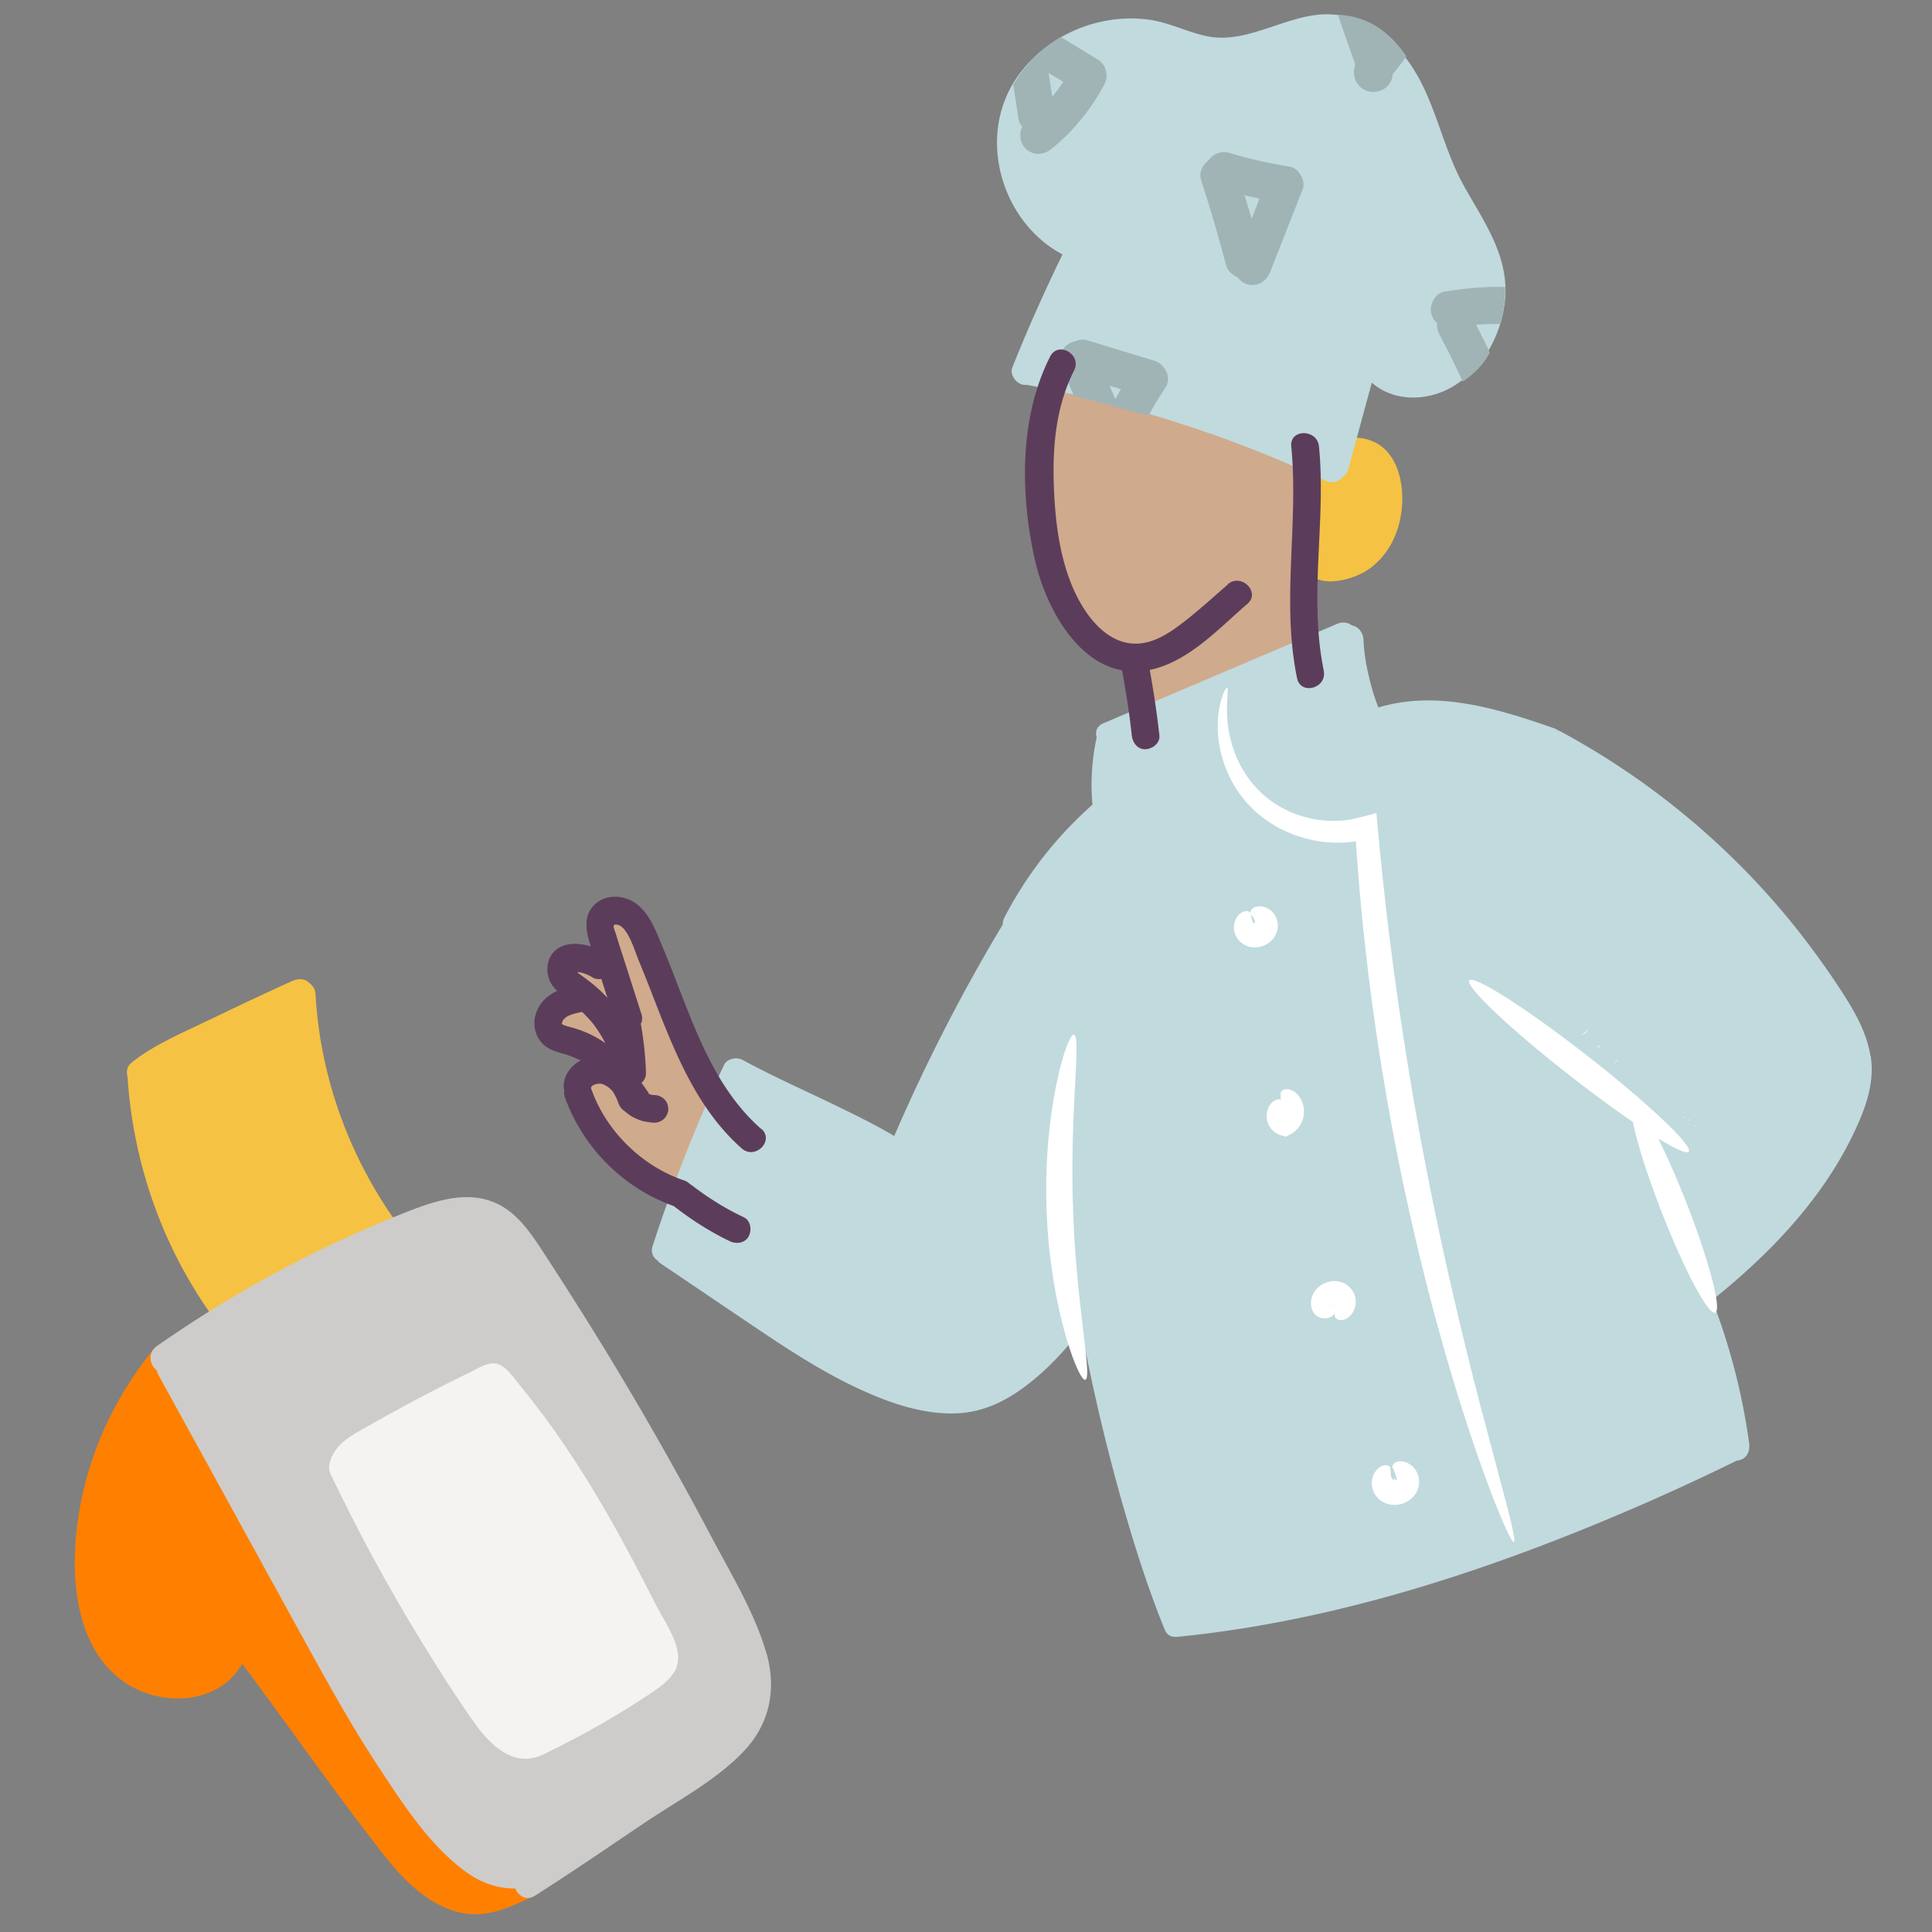 <svg id="Illustration" xmlns="http://www.w3.org/2000/svg" viewBox="0 0 200 200"><rect x="0" y="0" width="200" height="200" fill="#808080" stroke="none"/><defs><clipPath id="clippath"><path d="m141.76 39.78-2.5 9.43-1.31.78s-11.04-4.92-17.21-6.5c-6.17-1.58-10.86-2.94-14.57-3.72-3.72-.77-1.15-2.07.6-6.14 1.75-4.06 3.2-7.21 3.2-7.21s-5.72-3.81-6.73-9.64c-1-5.83 3.2-13.12 11.42-14.8 8.21-1.68 7.69 4.04 14.85 1.46 7.16-2.58 13-3.77 17.14 4.18 4.15 7.94 3.28 10.41 7.14 15.57 3.85 5.16 1.31 12.15 0 14.04-1.31 1.89-5.48 5.69-12.03 2.55Z" style="fill:none"/></clipPath><style>.cls-3{fill:#f6c243}.cls-5{fill:#fff}.cls-6{fill:#ff8000}.cls-7{fill:#a0b4b5}.cls-8{fill:#c1dade}.cls-9{fill:#ceccca}.cls-10{fill:#d0aa8c}.cls-11{fill:#5b3d5b}</style></defs><g id="Layer_4"><path class="cls-3" d="M142.46 45.86c-2.58-1.4-5.67.04-6.67 2.61-.42.25-.67.72-.73 1.24-.17 1.42-.27 2.85-.29 4.28 0 .68 0 1.36.03 2.04.03.75 0 1.58.19 2.3.75 2.92 5 1.81 6.74.57 2.19-1.57 3.27-4.09 3.42-6.72.13-2.3-.5-5.13-2.69-6.33Z"/><path class="cls-9" d="M36.52 175.84c-2.86-5.06-11.56-20.89-12.46-22.53-.9-1.64-7.1-12.7-7.1-12.7s13.18-8.46 19.16-11.03c5.98-2.57 11.69-4.85 13.18-4.31 1.49.55 5.9 2.58 8.79 8.51 2.89 5.93 11.29 21.49 13.55 25.18 2.26 3.68 5.51 11.28 6.14 13.74.63 2.47.92 5.15-1.63 7.4s-14.21 10.07-16.31 11.48c-2.1 1.4-5.69 4.52-9.12 2.02-3.43-2.5-3.79-2.21-6.92-6.62-3.12-4.42-7.26-11.14-7.26-11.14h-.02Z"/><path d="M41.02 168.39c-1.84-3.18-6.49-11.85-7.28-13.48-.79-1.63-2.13-5.21 1.94-7.54s12.94-7.86 14.78-7.61c1.84.25 3.8 1.75 5.87 4.52 2.05 2.77 9.45 14.58 11.44 18.46 1.99 3.88 4.28 8.19 3.83 9.53-.45 1.35-5.02 5.35-7.74 6.9-2.72 1.55-6.98 5.12-9.62 4.35-2.65-.77-6.65-4.73-8.71-7.92-2.05-3.2-4.5-7.2-4.5-7.2Z" style="fill:#f5f3f1"/><path class="cls-6" d="M16.1 141.62s-5.18 8.07-5.88 11.66c-.7 3.58-1.21 6.75 0 12.03 1.21 5.28 2.79 8.48 5.88 8.76 3.09.28 4.42 1.18 6.69-1.22 2.26-2.41 2.56-2.66 3.31-1.64l10.89 14.78c.82 1.12 5.88 8.66 8.67 9.7 2.79 1.04 6.61 0 6.61 0s-.25-.03-3.65-3.46-12.57-17.5-14.8-21.09c-2.24-3.59-13.46-24.9-13.46-24.9l-4.26-4.62Z"/><path class="cls-10" d="M70.69 123.81s-5.87-2.85-7.52-5.03c-1.65-2.17-2.58-3.07-3-4.73-.42-1.66-.42-2.63.48-2.95.9-.32 2.9-.54 2.14-1.17-.75-.62-2.12-1.13-3.04-1.65-.91-.53-2.68-1.33-2.68-1.33s-1.03-1.78.35-2.54c1.39-.76 2.29-1.98 2.29-1.98l-1.25-2.99s-.12-.64 1.35-.26c1.47.37 2.26.3 2.27-1.4.02-1.69-1.38-2 .17-2.74 1.55-.75 2.74-1.83 3.49 0s2.17 5.17 2.17 5.17l4.59 10.54 1.89 3.36-3.72 9.71v-.02ZM118.15 74.74c.25-.54-.75-5.96-.75-5.96s-6.62-3.77-7.79-7.74c-1.17-3.98-2-8.69-1.97-11.22.03-2.53 1.01-8.91 1.01-8.91l.97-1.88 26.04 8.44-.7 11.44.26 8.58-17.06 7.25h-.02Z"/><path class="cls-8" d="M121.82 169.46h-.01.01zM193.63 109.31c-.42-2.63-1.85-4.96-3.29-7.15a86.733 86.733 0 0 0-4.44-6.12 79.31 79.31 0 0 0-10.26-10.63 79.347 79.347 0 0 0-14.07-9.68c-.11-.06-.21-.1-.31-.13-.12-.09-.25-.17-.41-.22-5.77-2.01-12.09-3.98-18.16-2.14 0-.02-.01-.04-.02-.05-.13-.34-.26-.7-.37-1.04-.22-.65-.4-1.31-.56-1.98-.35-1.46-.52-2.55-.6-4-.04-.66-.5-1.31-1.18-1.42-.4-.3-.94-.42-1.51-.18l-24.24 10.31c-.7.3-.86.9-.68 1.44-.5 2.29-.65 4.65-.44 6.99 0 0-.02.01-.03.02a40.4 40.4 0 0 0-9.1 11.68c-.11.22-.15.46-.16.7-.01.02-.02.03-.03.05-4.21 7.02-7.95 14.32-11.2 21.84-1.97-1.18-4.06-2.19-6.08-3.17-3.2-1.56-6.46-2.99-9.59-4.69-.33-.18-.65-.21-.94-.16-.43.06-.84.29-1.02.68-2.83 6.07-5.31 12.35-7.38 18.72-.22.66.04 1.18.48 1.48.1.13.21.25.37.35 3.63 2.44 7.24 4.9 10.88 7.34 3.08 2.06 6.24 4.05 9.6 5.61 3.02 1.4 6.3 2.57 9.66 2.56 3.13 0 5.71-1.3 8.12-3.22 1.97-1.58 3.77-3.47 5.26-5.57a203.88 203.88 0 0 0 4.67 19.53c1.12 3.83 2.36 7.64 3.85 11.34.02.06.05.1.08.16.14.54.57.96 1.31.89 15.89-1.57 31.3-6.54 45.94-12.75 4.05-1.72 8.06-3.56 12.02-5.5.09 0 .18-.02.27-.04.83-.23 1.11-.99 1-1.77a66 66 0 0 0-3.85-14.87c.14-.06.27-.13.4-.23 3.97-3.23 7.65-6.79 10.66-10.94 1.45-2 2.73-4.13 3.77-6.37 1.13-2.44 2.03-4.97 1.6-7.68ZM151.59 19.32c-2.2-3.88-2.9-8.44-5.29-12.21-2.1-3.31-5.44-5.89-9.54-5.61-3.95.27-7.81 3.07-11.8 2.25-2.03-.42-3.88-1.4-5.94-1.7-1.74-.25-3.5-.16-5.21.24-3.36.77-6.43 2.77-8.44 5.59-4.35 6.1-1.78 15.06 4.62 18.46-1.87 3.83-3.61 7.73-5.19 11.69-.29.72.32 1.58 1 1.77.17.05.33.05.49.04 10.69 1.98 21.11 5.3 30.94 9.93.72.34 1.4.07 1.8-.41.24-.16.44-.42.54-.78l2.44-8.97c2.03 1.81 5.19 2 7.8.72 3.55-1.76 5.71-5.65 6.01-9.51.33-4.36-2.2-7.88-4.23-11.49Z"/><path class="cls-3" d="M41.38 127.02c-5.15-7.03-8.23-15.4-8.72-24.12-.03-.48-.25-.84-.56-1.07-.45-.52-1.17-.58-1.8-.3-2.9 1.31-5.76 2.66-8.62 4.04-2.86 1.39-5.74 2.55-8.13 4.49-.41.33-.49.91-.35 1.41.59 9.07 3.71 17.87 9.09 25.21 1.07 1.45 3.5.08 2.51-1.39l13.83-7.23c.09.13.18.27.28.4 1.08 1.47 3.56.05 2.48-1.44Z"/><path class="cls-11" d="M63.91 95.72c1.13.24 1.84 2.88 2.24 3.79a165 165 0 0 1 1.66 4.18c2.15 5.51 4.44 11.19 8.98 15.2 1.38 1.21 3.41-.8 2.03-2.03h-.03c-5.46-4.81-7.38-12.12-10.11-18.61-.68-1.61-1.3-3.49-2.7-4.61-1.26-1-3.24-1.17-4.45.03-1.22 1.2-.85 2.83-.37 4.3-1.32-.4-2.83-.43-3.79.53-.69.69-.84 1.75-.59 2.66.16.57.49 1.02.89 1.42-1.01.48-1.85 1.23-2.21 2.41-.31.98-.12 2.06.54 2.86.55.68 1.37.98 2.19 1.2.68.18 1.33.43 1.94.74-.04.02-.08.03-.12.05-.79.44-1.49 1.26-1.62 2.19-.04.3-.06.57.03.84-.04.21-.04.43.03.64 1.86 5.27 6.05 9.47 11.31 11.35 1.81 1.41 3.73 2.64 5.79 3.63.68.32 1.58.21 1.96-.52.33-.64.21-1.62-.52-1.96-.97-.47-1.92-.97-2.83-1.55-.46-.29-.91-.57-1.35-.89-.22-.15-.44-.31-.66-.47-.11-.08-.22-.16-.32-.24-.06-.04-.11-.09-.16-.12.15.12.17.13.05.04-.09-.07-.18-.14-.28-.19-.17-.17-.38-.31-.62-.39-4.37-1.47-8.08-5.12-9.6-9.45-.01-.03-.03-.06-.04-.1 0-.03 0-.06.02-.08 0-.02.01-.03.02-.04-.01.02-.03.05-.05.08.02-.04.04-.09.07-.13.01-.02.02-.03.01-.02l.04-.04c.04-.03.08-.07.12-.11l-.09.09c.01 0 .02-.01.03-.02.04-.03.09-.05.14-.08.05-.02.09-.03.14-.05.06-.02.11-.03.18-.05h.01c.11 0 .23-.02.35-.02a.2.2 0 0 1 .09.02l.18.05c.01 0 .02 0 .03.01-.02-.01-.04-.02-.07-.04.03.02.06.03.09.05.04.02.07.03.07.04.1.05.19.1.28.15.07.04.14.09.2.14.12.11.24.21.35.33.07.11.15.22.21.34.21.39.31.62.42.93.13.36.37.66.68.85.01.01.02.03.03.04.24.18.47.37.73.52.26.14.55.27.83.36.17.07.35.11.54.14.31.06.61.1.92.11.36 0 .75-.16 1.01-.42.14-.13.24-.29.3-.46.09-.17.13-.35.12-.55-.02-.37-.13-.75-.42-1.01s-.62-.41-1.01-.42c-.06 0-.12 0-.18-.01-.13-.02-.26-.06-.39-.1-.03-.08-.07-.15-.12-.23-.2-.3-.42-.61-.65-.92.29-.26.47-.62.46-1.04-.05-1.7-.24-3.4-.53-5.08.14-.28.19-.61.06-1.01l-1.81-5.66c-.28-.87-.57-1.74-.83-2.61-.13-.44-.52-1.12.14-.97Zm-1.88 6.73c-.52-.48-1.07-.91-1.63-1.32-.24-.17-.41-.29-.54-.4l-.11-.11c.53.04 1.07.25 1.57.55.28.18.61.22.93.17l.63 1.96c-.27-.29-.55-.58-.84-.85Zm-2.7-1.87c-.06.03-.09 0 0 0Zm-.68 5.63s-.23-.08-.27-.09c-.06-.03-.12-.06-.19-.1 0-.02-.01-.04-.02-.06v.04l-.01-.01c-.01.05-.01.04 0 0-.06-.06-.05-.06 0 0 0-.06.02-.16.03-.2-.03.22.04 0 .06-.12.02-.03.06-.1.1-.16 0 .02.22-.17.22-.19.46-.31 1.06-.44 1.68-.57.48.45.93.93 1.29 1.42.44.6.81 1.2 1.12 1.82-.47-.33-.96-.63-1.48-.88a11.8 11.8 0 0 0-2.08-.77l-.45-.12Zm3.19 5.98c.11-.02.08-.01 0 0Zm.39 0c.07 0 .13.02 0 0ZM58.15 105.99Z"/><path class="cls-11" d="m61.23 112.45-.01.02c0 .01-.01.03-.02.05a.26.26 0 0 0 .03-.07s.03-.02.07-.06c-.01 0-.02.01-.03.02-.01.01-.03.02-.04.03ZM62.47 112.26c.06.03.09.05.09.05-.02-.01-.05-.03-.07-.04h-.02ZM16.96 142.04c1.84 0 1.84-2.87 0-2.87s-1.84 2.87 0 2.87Z"/><path class="cls-6" d="M53.92 193.77c-1.96.93-3.84 2.01-6.02 1.36-2.58-.77-4.55-3.07-6.14-5.11-4.41-5.63-8.51-11.52-12.74-17.27-.82-1.11-1.65-2.83-2.91-3.48-1.41-.72-2.63.17-3.39 1.35-1.18 1.84-3.03 2.58-5.22 2.29-5.67-.75-7.04-7.3-6.89-12.06.23-6.98 2.96-13.85 7.38-19.23 1.17-1.41-.86-3.46-2.03-2.03-4.3 5.25-7.11 11.53-7.97 18.28-.73 5.71-.12 13.24 5.35 16.56 2.12 1.29 4.82 1.72 7.22 1.14 1.21-.3 2.37-.89 3.28-1.75.43-.4.78-.87 1.11-1.37.08-.11.19-.27.23-.39 0 .03.29-.75-.07-.2l-.24.08.27.35c.11.26.39.53.55.75 4.59 6.23 9.06 12.59 13.81 18.69 2.03 2.6 4.51 5.28 7.8 6.18 2.94.81 5.46-.45 8.08-1.69 1.66-.79.21-3.26-1.44-2.48Z"/><path class="cls-9" d="M79.27 170.91c-1.24-4.14-3.64-8.05-5.65-11.86-4.18-7.91-8.65-15.67-13.42-23.25-1.2-1.91-2.42-3.81-3.65-5.7-1-1.53-2.01-3.15-3.39-4.37-3.43-2.98-7.47-1.7-11.26-.19-9.07 3.59-17.69 8.23-25.68 13.82-.98.69-.71 1.98.02 2.5.03.15.07.31.16.47 5.11 9.3 10.22 18.6 15.33 27.89 2.35 4.27 4.72 8.53 7.4 12.6 2.49 3.8 5.22 8.04 8.9 10.81 1.6 1.2 3.34 1.88 5.32 1.86.28.76 1.13 1.32 2.01.76 3.87-2.45 7.65-5.06 11.45-7.61 3.37-2.25 7.25-4.31 10.09-7.25 2.84-2.94 3.54-6.64 2.38-10.48Zm-3.48 7.36c-1.08 1.55-2.68 2.7-4.21 3.76-1.86 1.27-3.76 2.5-5.63 3.76-2.82 1.88-5.63 3.81-8.46 5.68-1.22.81-2.86 1.18-4.27 1.18-1.84 0-3.32-1.02-4.62-2.26-3.15-2.98-5.63-6.81-7.93-10.46-5.01-7.92-9.3-16.31-13.81-24.52L18.94 141c6.15-4.2 12.67-7.86 19.48-10.89 1.87-.83 3.77-1.62 5.68-2.34 1.77-.67 3.88-1.51 5.75-.78 1.47.57 2.49 1.96 3.35 3.23 1.15 1.69 2.25 3.41 3.34 5.14a360.65 360.65 0 0 1 12.6 21.38c1.97 3.63 3.89 7.29 5.72 10.99 1.62 3.28 3.27 7.2.94 10.56Z"/><path class="cls-9" d="M71.56 167.05c-1.33-2.65-2.68-5.28-4.07-7.89-2.89-5.37-6.07-10.59-9.8-15.43-1.6-2.07-3.52-5.34-6.46-5.49-1.14-.06-2.24.48-3.24.94-1.4.65-2.78 1.35-4.16 2.05-3.12 1.59-6.41 3.14-9.29 5.16-2.41 1.69-4.27 4.68-2.85 7.61.01.03.03.05.05.08 3.15 6.58 6.66 13 10.56 19.17 1.82 2.88 3.59 5.97 5.86 8.51 1.92 2.15 4.87 3.74 7.75 2.99.23.01.48-.02.73-.15 2.96-1.41 5.85-2.95 8.66-4.64 2.33-1.4 5.18-2.85 6.77-5.15 1.75-2.54.75-5.27-.51-7.77Zm-1.78 6.05c-.59.97-1.6 1.64-2.52 2.26-1.24.82-2.5 1.62-3.78 2.37-2.4 1.44-4.88 2.74-7.39 3.97-.05.01-.1.02-.14.04-3.02 1.26-5.44-1.38-7.01-3.63-1.87-2.67-3.63-5.43-5.33-8.21-3.44-5.61-6.57-11.41-9.41-17.34v-.01c-.39-.84.17-1.99.7-2.64.76-.95 1.91-1.55 2.95-2.14 2.39-1.37 4.81-2.68 7.25-3.94 1.16-.59 2.32-1.18 3.49-1.74.75-.36 1.78-1.04 2.64-.95 1.09.12 1.95 1.5 2.58 2.26.9 1.1 1.77 2.22 2.61 3.35 3.03 4.11 5.68 8.48 8.12 12.96 1.18 2.17 2.32 4.37 3.44 6.57.95 1.86 3.12 4.71 1.82 6.82Z"/><g style="clip-path:url(#clippath);fill:none"><path class="cls-7" d="m104.41 5.64 1.04 6.75c.07.44.51.93.88 1.15.41.24 1.01.34 1.47.19.46-.15.91-.44 1.15-.88.26-.49.28-.94.19-1.47l-1.04-6.75c-.07-.44-.51-.93-.88-1.15-.41-.24-1.01-.34-1.47-.19s-.91.44-1.15.88c-.26.49-.28.94-.19 1.47Z"/><path class="cls-7" d="m105.51 5.7 6.19 3.77-.69-2.62c-.32.6-.66 1.18-1.03 1.75-.17.26-.35.52-.54.76-.05.07-.11.13-.15.2.11-.14.12-.15.04-.05-.11.13-.21.27-.32.39-.85 1.02-1.8 1.95-2.83 2.79-.78.63-.71 2.05 0 2.7.83.76 1.87.68 2.7 0 2.23-1.81 4.08-4.09 5.43-6.62.49-.93.23-2.06-.69-2.62l-6.19-3.77c-.85-.52-2.14-.22-2.62.69-.48.91-.23 2.06.69 2.62ZM124.34 18.67c.95 2.88 1.8 5.79 2.56 8.72.25.97 1.38 1.65 2.35 1.34.97-.32 1.61-1.31 1.34-2.35-.76-2.93-1.62-5.84-2.56-8.72-.32-.95-1.34-1.66-2.35-1.34-.95.31-1.67 1.34-1.34 2.35Z"/><path class="cls-7" d="M126.2 19.5c2.06.63 4.17 1.11 6.3 1.44l-1.34-2.35-3.34 8.5c-.36.94.4 2.14 1.34 2.35 1.1.25 1.96-.33 2.35-1.34l3.34-8.5c.34-.89-.39-2.21-1.34-2.35-2.13-.33-4.23-.81-6.3-1.44-.96-.29-2.12.34-2.35 1.34-.23.99.32 2.04 1.34 2.35ZM109.97 38.19l3.3 7.65c.17.41.74.76 1.15.88.46.12 1.07.07 1.47-.19.4-.26.76-.66.88-1.15.12-.54.02-.97-.19-1.47l-3.3-7.65c-.17-.41-.74-.76-1.15-.88-.46-.12-1.07-.07-1.47.19-.4.26-.76.66-.88 1.15-.12.54-.02.97.19 1.47Z"/><path class="cls-7" d="m111.57 38.92 6.9 2.11-1.15-2.81a38.252 38.252 0 0 0-3.31 6.1c-.21.49-.34.94-.19 1.47.12.44.47.93.88 1.15.82.43 2.2.3 2.62-.69.92-2.13 2.02-4.17 3.31-6.1.71-1.06-.03-2.47-1.15-2.81l-6.9-2.11c-.96-.3-2.12.34-2.35 1.34s.32 2.04 1.34 2.35ZM149 34.61a90.4 90.4 0 0 1 3.14 6.5c.18.41.74.76 1.15.88.46.12 1.07.07 1.47-.19.4-.26.76-.66.88-1.15.12-.54.03-.97-.19-1.47-.97-2.21-2.01-4.38-3.14-6.5-.47-.88-1.77-1.23-2.62-.69-.9.58-1.18 1.67-.69 2.62Z"/><path class="cls-7" d="M150.56 33.88c.16-.03.32-.06.49-.08.15-.02.49-.08.14-.02a9.7 9.7 0 0 1 1.07-.11c.66-.06 1.32-.11 1.98-.12.66-.02 1.38-.02 2.06 0 .33 0 .66.05.99.06.45 0-.35-.12 0 0l.11.03c-.7-.24-1.02-.78-.96-1.62.17-.49 0 .04-.05.11l-.21.47-.42.94-.84 1.88-1.75 3.92c-.4.91-.3 2.09.69 2.62.83.44 2.18.29 2.62-.69l2.03-4.55 1.05-2.35c.48-1.07 1.02-2.17.33-3.31-.61-1-1.69-1.21-2.77-1.29-.82-.06-1.65-.08-2.48-.07-1.72.03-3.42.21-5.12.49-.99.16-1.62 1.44-1.34 2.35.34 1.07 1.29 1.51 2.35 1.34h.03ZM137.65-.88l2.76 7.9c.32.95 1.32 1.67 2.35 1.34.93-.31 1.69-1.34 1.34-2.35l-2.76-7.9c-.32-.95-1.32-1.67-2.35-1.34-.93.31-1.69 1.34-1.34 2.35Z"/><path class="cls-7" d="M139.26-.31c.95.06 1.89.13 2.84.22.44.05.88.1 1.32.14.25.03.51.06.75.1.23.03.25.03.06 0 .12.02.25.04.37.05.44.07.88.12 1.32.2.21.04.45.11.66.12-.75-.36-1.07-.83-.95-1.4q.03-.17-.02 0c.2-.5-.09.11-.14.2-.12.21-.26.41-.38.62-.23.36-.46.72-.7 1.07-.51.76-1.02 1.51-1.57 2.26a90.267 90.267 0 0 1-.8 1.07l-.23.29-.34.43c-.34.43-.77.84-1.02 1.33-.42.83-.36 1.87.32 2.55.64.64 1.66.76 2.45.31.86-.5 1.09-1.4.96-2.32-.09-.61-.75-1.2-1.34-1.34h-.06c-.97-.23-2.11.28-2.35 1.32-.22.97.29 2.12 1.34 2.35h.06l-1.34-1.32v.05l.2-1.47.21-.27.84-.49-.07.02 1.47.19-.07-.03.88 1.15-.05-.11v1.01c-.06.12-.12.24-.21.34l.23-.29.34-.43c.32-.41.65-.83.97-1.25.52-.68 1.02-1.37 1.51-2.06.49-.7.97-1.4 1.42-2.12.46-.72.99-1.45 1.17-2.3.28-1.4-.5-2.73-1.9-3.08-.94-.23-1.95-.31-2.91-.43-1.76-.23-3.53-.4-5.29-.51-1-.06-1.96.92-1.91 1.91.05 1.09.84 1.84 1.91 1.91l.04.02Z"/></g><path class="cls-5" d="M176.36 116.44c-.06 0-.11.04-.09.07.06-.04.07-.03.12-.06h.17c-.06 0-.13-.02-.21 0-.02 0 0 0 0-.02ZM170.3 113.23s.05-.03.08-.06c-.03 0-.06.03-.08.06ZM170.23 112.55v.04s.03-.07 0-.04ZM172.35 114.88l-.02-.12c-.05.1 0 .09.02.12ZM175.73 116.58s.03-.02.05-.03h-.04v.03ZM173.46 115.2h.02l.05-.08-.07.08ZM174.26 115.57s-.07.14-.1.22c.03-.07.06-.1.08-.1 0-.03.02-.07.03-.11ZM172.93 114.85l.03-.09-.03.09ZM151.32 100.1l.01.01.01-.01h-.02zM169.95 111.6s.03-.02 0 0ZM164.54 106.47c-.25.36-.5.28-.75.71.12-.14.63-.43.75-.71ZM163.79 107.18l-.02.05.03-.05ZM168.5 110.5c-.05.06-.09.11-.11.16.03-.04.07-.08.11-.16ZM167.57 110.46s.05-.09 0-.07l-.03.05s.08-.06.05.02ZM167.03 109.93l-.06.08h.04l.02-.08ZM154.23 101.93c0-.07.03-.13.05-.19-.06.14-.16.12-.05.19ZM175.73 116.54s-.02.03-.03.03h.03v-.03ZM165.11 113.11l-.06-.13c0 .06.02.11.06.13ZM158.2 105.48l-.05.02s.02 0 .05-.02ZM164.71 112.78c.1-.13.14-.22.16-.28l-.1.08-.07.2ZM156.45 101.09h-.03v.07l.05-.08h-.02ZM157.9 105.45l.06-.08-.07.06.01.02zM173.79 116.34l.07.08s-.05-.06-.07-.08ZM174.21 116.48l.03-.07-.03.07ZM167.39 114.14h-.03c-.09.04-.04.03.03 0ZM169.72 114.52c-.06.05-.11.09-.15.11.02.04.04.07.15-.11ZM165.12 113.12l-.01-.01.01.01z"/><path class="cls-5" d="M169.49 114.58c0 .08.03.09.08.06 0-.04-.02-.09-.08-.06ZM176.21 116.5h-.05.05ZM175.36 116.57s.1.07.16.05v-.02s-.11-.08-.16-.02ZM174.75 115.95s.09.06.12.09c0-.06-.03-.13.04-.12-.13-.21 0 .12-.16.04ZM174.37 115.7c.08 0 .02-.09.04-.12-.06.04-.08.05-.04.12ZM171.64 114.22l.14-.25c-.07 0-.06.1-.14.25ZM170.35 115.23l-.04.19.16-.23-.12.04zM171.2 113.15l.04-.02-.14.04.1-.02zM167.4 109.73l-.34.39c.1-.04.5-.46.34-.39ZM165.44 108.48c.17-.21.26-.37.04-.22 0 .07-.11.25-.04.22ZM160.8 103.02l.14-.1-.16.05.02.05z"/><path class="cls-11" d="M127.14 60.48c-1.58 1.36-3.12 2.78-4.77 4.04-1.27.97-2.75 1.95-4.39 2.09-3.4.3-5.75-3.05-6.93-5.8-1.45-3.41-1.86-7.24-1.97-10.91-.11-3.96.3-7.98 2.11-11.55.83-1.64-1.63-3.1-2.48-1.44-3.19 6.28-3.1 14.16-1.61 20.91 1.03 4.67 4.1 10.66 9.05 11.57.43 2.31.77 4.51 1.01 6.74.09.75.6 1.47 1.43 1.43.71-.03 1.52-.63 1.43-1.43a97.15 97.15 0 0 0-1-6.78c.19-.04.38-.08.58-.14 3.73-1.02 6.69-4.26 9.53-6.7 1.4-1.2-.63-3.22-2.03-2.03ZM137.04 69.43c-1.59-7.65.26-15.5-.5-23.22-.18-1.82-3.05-1.83-2.87 0 .78 8-1.04 16.05.6 23.99.37 1.81 3.13 1.04 2.76-.76Z"/></g><path class="cls-5" d="M156.71 159.65c.38-.13-1.21-5.54-3.51-14.32-2.28-8.79-5.17-20.99-7.39-34.64-.75-4.57-1.39-9-1.91-13.22-.28-2.11-.5-4.17-.72-6.16-.1-1-.2-1.98-.3-2.94-.14-1.43-.27-2.83-.4-4.2-.87.24-1.71.45-2.48.62l-.28.06-.15.02-.3.04c-.2.03-.4.04-.6.05-.8.04-1.59 0-2.36-.11-1.53-.25-2.93-.79-4.11-1.52-2.37-1.46-3.76-3.66-4.44-5.58-.71-1.94-.77-3.62-.74-4.75.04-1.13.14-1.76 0-1.8-.1-.03-.44.53-.72 1.71-.26 1.17-.44 3.01.15 5.25.56 2.2 1.96 4.89 4.7 6.79 1.35.94 2.97 1.66 4.78 2.03.91.19 1.86.27 2.83.25.24 0 .49 0 .74-.04l.62-.06.25-.03v.19l.09 1.29c.08.97.15 1.96.23 2.97.18 2.01.36 4.09.61 6.22.46 4.27 1.07 8.75 1.83 13.35 2.24 13.78 5.46 26.03 8.23 34.74 2.78 8.71 5.04 13.9 5.36 13.78ZM174.82 119.22c.46-.6-4.25-5.05-10.52-9.94-6.28-4.9-11.74-8.38-12.2-7.79-.46.6 4.25 5.05 10.52 9.94 6.28 4.9 11.74 8.38 12.2 7.79Z"/><path class="cls-5" d="M177.56 135.89c.7-.27-.63-5.37-2.98-11.37-2.35-6-4.82-10.65-5.53-10.37-.7.27.63 5.37 2.98 11.37 2.35 6 4.82 10.65 5.53 10.37ZM111.17 107.12c-.68-.19-3.19 7.78-2.83 17.97.31 10.19 3.34 17.98 4.01 17.74.77-.22-.99-8.05-1.27-17.83-.36-9.78.88-17.72.09-17.88ZM129.5 94.6c-.06-.17-.24-.32-.56-.28-.31.03-.73.29-.99.79-.24.47-.39 1.24.16 2.07.27.39.75.72 1.25.83.5.11.99.06 1.44-.11.44-.18.84-.48 1.12-.9.29-.42.41-.98.34-1.46-.16-.98-.8-1.44-1.3-1.62-.52-.18-1.01-.09-1.26.1-.26.19-.28.42-.21.59.19.33.47.62.44.94 0 .07-.01.14-.05.18-.06.04.17-.08.2-.06.04 0 .03.02-.09-.06-.11-.07-.18-.21-.18-.21s.04.15.01.28c-.03.14-.06.13-.03.11 0-.03.26-.11.18-.09-.05 0-.11-.05-.16-.1-.24-.21-.24-.62-.32-.98ZM132.58 113.13c-.07.37.07.78-.02 1.11-.04.31-.22.79-.28.79 0 .01 0 0 .02.02 0 0-.02-.03 0 0l.87.34c-.03.1-.03.04.08-.04.07-.07.35-.15.22-.13a.56.56 0 0 1-.26-.23c-.16-.28-.05-.61-.2-.87-.13-.29-.76-.56-1.39.07-.3.32-.52.84-.49 1.46a2.045 2.045 0 0 0 1.5 1.88l.5.14.49-.27c.31-.17.6-.41.82-.7.55-.73.61-1.52.5-2.13-.12-.62-.43-1.13-.8-1.44-.81-.65-1.51-.34-1.55 0ZM137.98 135.13c-.18.03-.43.03-.39 0-.04-.02-.11-.13-.14-.25-.04-.12 0-.15-.04 0 0 .16-.25.32-.13.25h.54s-.02-.02 0-.02c.01 0 .06.02.11.04.11.05.24.21.22.18.02-.01.04.08 0-.12-.23-.74.12.42.02 1.04.05.17.21.35.51.4.29.04.72-.06 1.11-.46.35-.39.68-1.01.51-1.89-.09-.43-.37-.92-.81-1.24-.44-.33-1-.47-1.49-.44-.98.08-1.72.61-2.11 1.43-.09.21-.15.43-.17.65-.01.26-.02.31.05.7.07.33.31.67.54.82.24.18.46.22.65.25.71.06 1.2-.33 1.35-.76.11-.46-.17-.6-.33-.58ZM143.92 151.96c-.06-.17-.25-.32-.59-.27-.33.04-.77.31-1.06.82-.27.5-.45 1.31.07 2.19.26.43.72.8 1.22.96.5.16 1.03.16 1.51.03.49-.14.93-.4 1.28-.81.35-.39.56-.95.56-1.45 0-1.03-.58-1.62-1.07-1.91-.51-.3-1.04-.3-1.32-.16-.29.13-.39.36-.37.53.31.58.68 1.83.19 1.16-.04.02-.02-.05-.06.15-.05.15-.09.15-.04.12 0-.01.11-.06.09-.05-.02 0-.05 0-.07-.02a.684.684 0 0 1-.15-.18c-.2-.31-.12-.74-.21-1.1Z"/></svg>